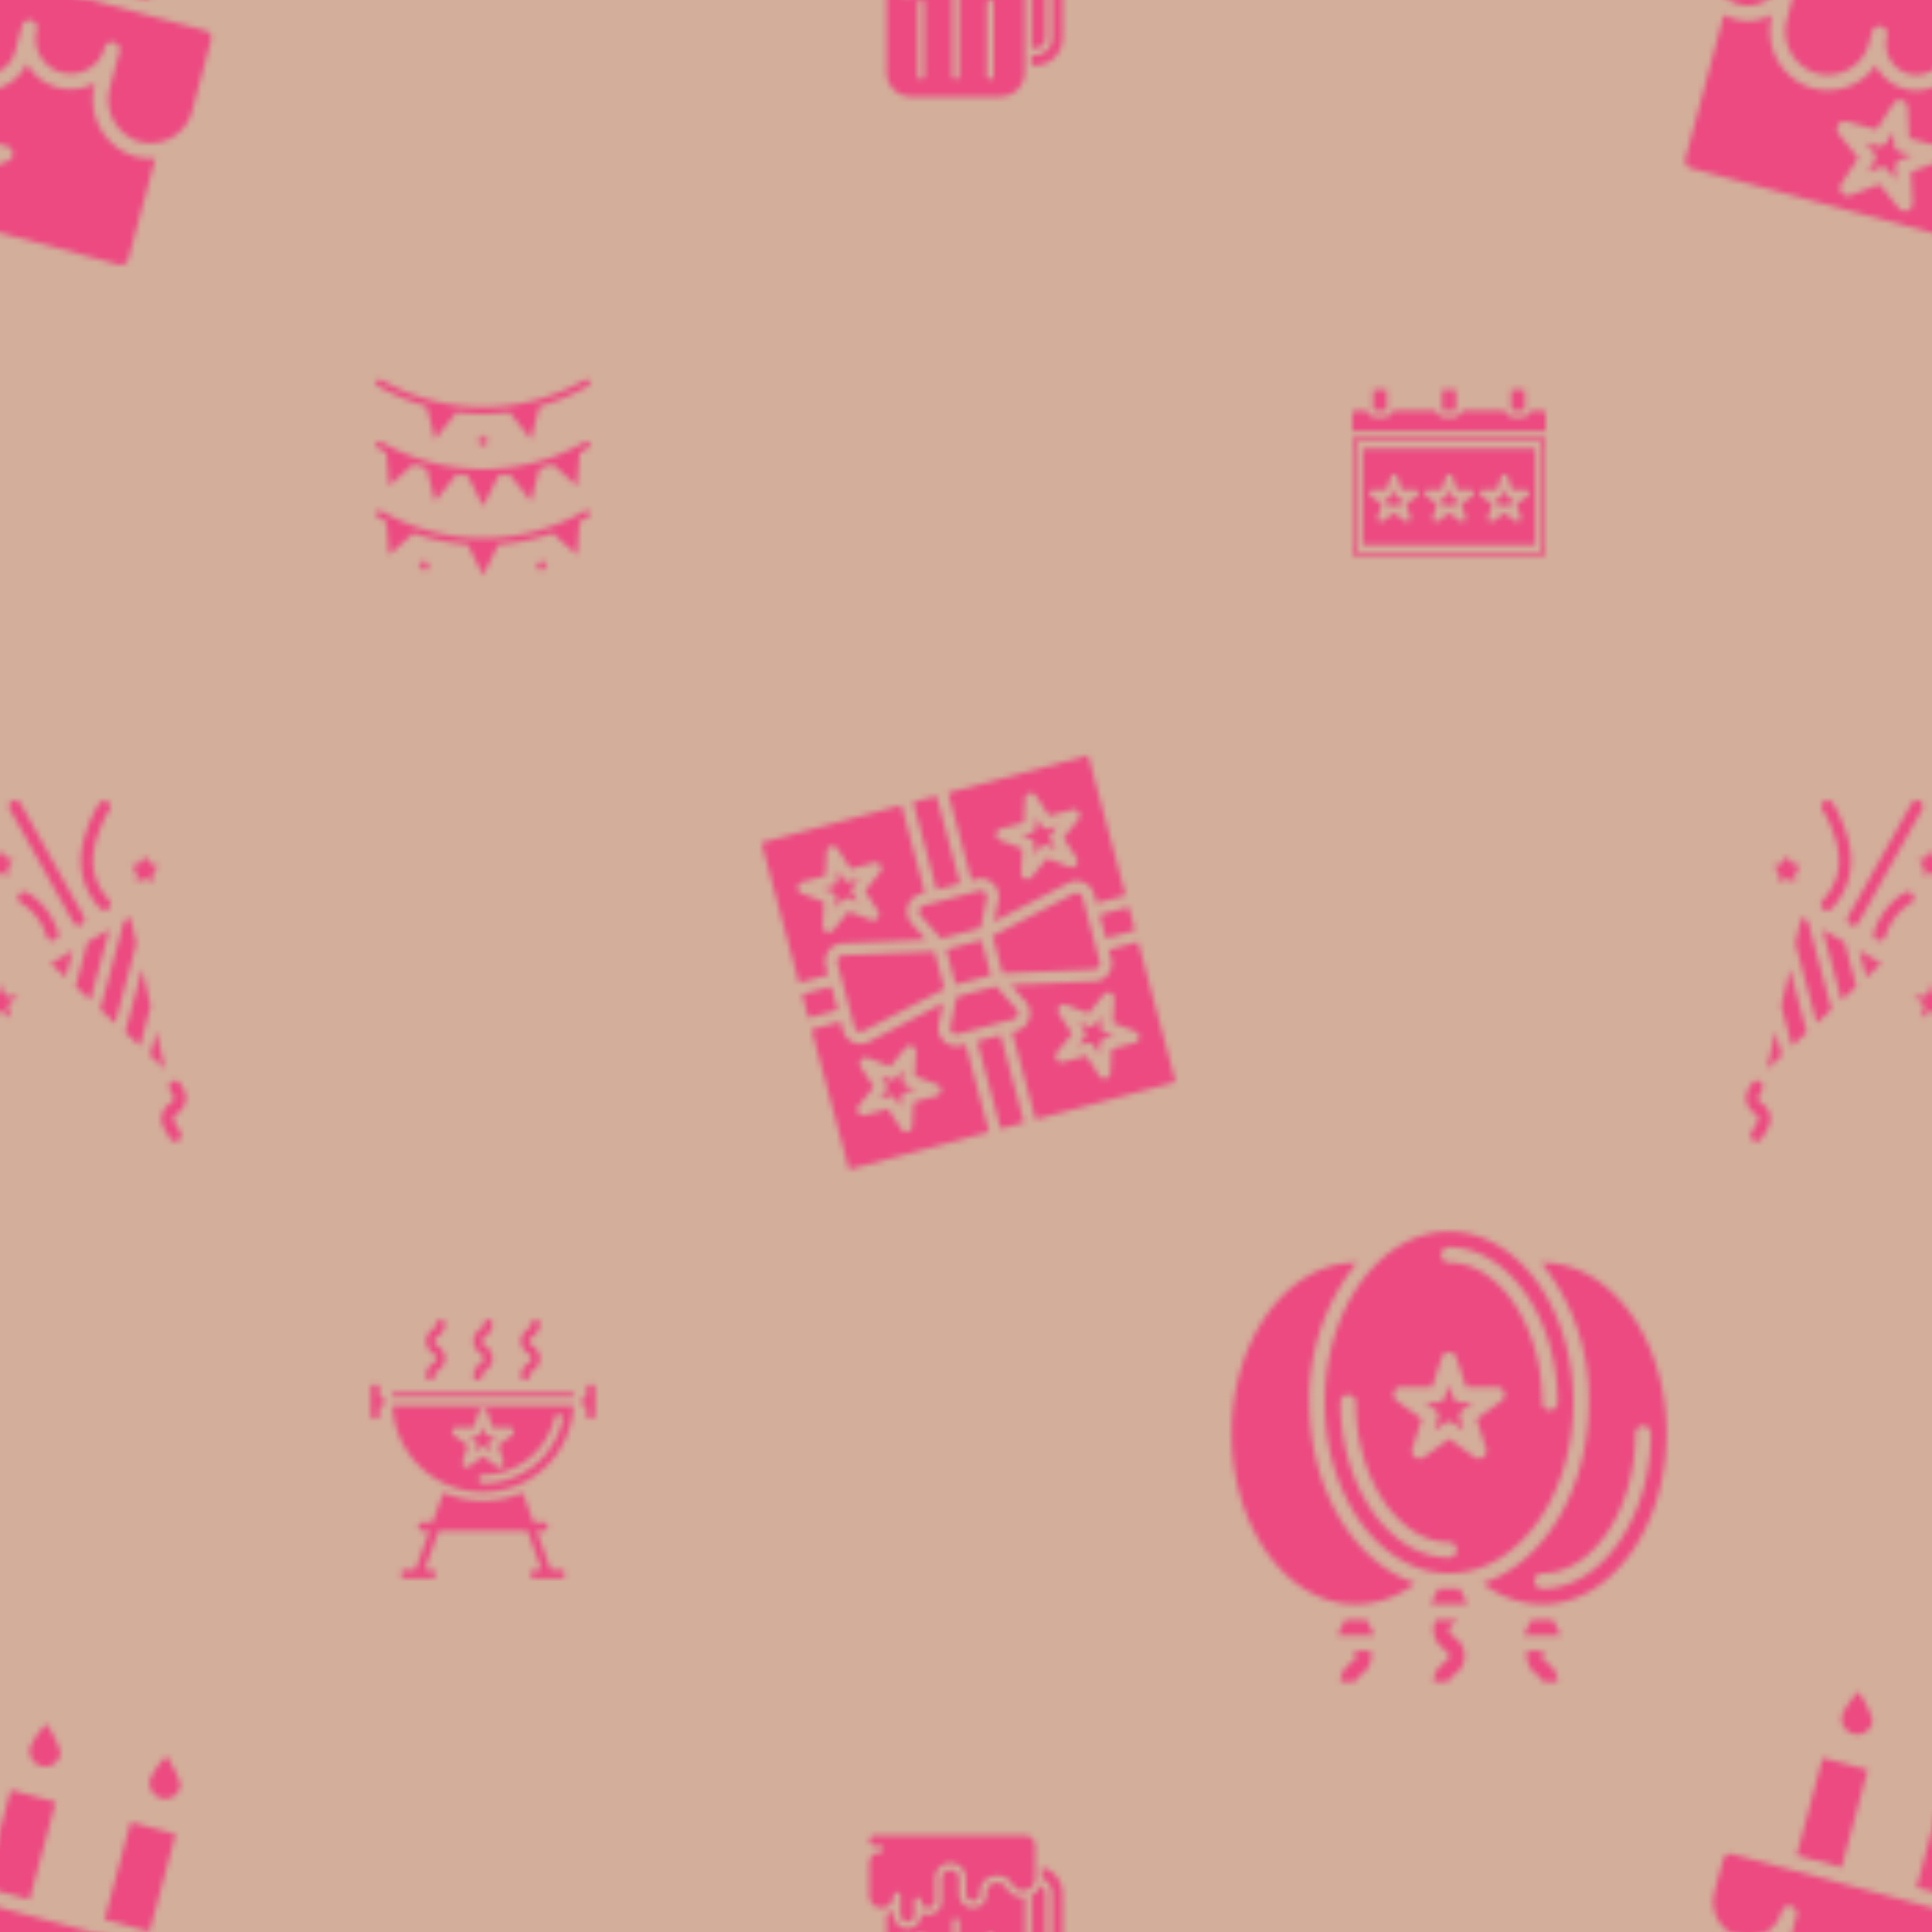 <svg xmlns="http://www.w3.org/2000/svg" xmlns:xlink="http://www.w3.org/1999/xlink" width="400" height="400" viewBox="0 0 350 350"><use xlink:href="#I" opacity="0" fill="#d3ae9a"/><defs><path d="M367.212 365.1l.016-.06a9.13 9.13 0 0 1-12.353-3.493 8.6 8.6 0 0 1-8.969 4.754 8.51 8.51 0 0 1-5.72-3.772l-.398-.7a10.57 10.57 0 0 1-11.4 4.169l-.315-.084a10.83 10.83 0 0 1-7.044-13.2l.014-.052-.226.12c-2.293 1.192-4.986 1.345-7.4.418-.385-.143-.758-.314-1.118-.512l-6.98 26.054c-.2.75.244 1.52.994 1.722l65.2 17.47c.75.2 1.52-.244 1.722-.994l4.895-18.267a10.39 10.39 0 0 1-3.87-.385 10.83 10.83 0 0 1-7.048-13.201zm-15.794 14.08l-5.22 2.004.293 5.583a1.41 1.41 0 0 1-.9 1.387c-.568.22-1.214.045-1.597-.428l-3.52-4.345-5.22 2.004c-.57.218-1.214.046-1.597-.428s-.418-1.14-.086-1.65l3.046-4.7-3.518-4.345c-.383-.473-.418-1.14-.086-1.65a1.41 1.41 0 0 1 1.544-.592l5.4 1.447 3.046-4.7c.333-.508.954-.746 1.54-.588a1.41 1.41 0 0 1 1.04 1.28l.296 5.584 5.4 1.447a1.4 1.4 0 0 1 1.04 1.285 1.41 1.41 0 0 1-.9 1.387zm-5.048-1.073l-2.207-.6c-.588-.158-1.008-.676-1.04-1.285l-.12-2.28-1.24 1.917c-.332.5-.955.75-1.543.592l-2.2-.592 1.437 1.775c.384.473.42 1.14.088 1.65l-1.24 1.917 2.132-.82c.57-.22 1.214-.046 1.597.428l1.437 1.775-.117-2.28c-.032-.6.332-1.168.9-1.386zm40.865-22.535l-73.35-19.654c-.75-.2-1.52.244-1.722.994l-1.55 5.786a6.8 6.8 0 0 0 1.816 6.659 5.58 5.58 0 0 0 1.96 1.216 6.27 6.27 0 0 0 5.14-.28 6.34 6.34 0 0 0 3.22-3.994c.2-.75.972-1.195 1.722-.994s1.195.972.994 1.722l-1.722 6.425a8 8 0 0 0 5.141 9.778 7.73 7.73 0 0 0 9.702-5.408l.546-2.037c.2-.75.972-1.195 1.722-.994s1.195.972.994 1.722a5.64 5.64 0 0 0 4.527 7.013c2.943.382 5.704-1.506 6.416-4.387l1.197-4.47c.2-.75.972-1.195 1.722-.994s1.195.972.994 1.722a6.33 6.33 0 0 0 4.475 7.75 6.33 6.33 0 0 0 7.75-4.475c.2-.75.972-1.195 1.722-.994s1.195.972.994 1.722l-1.722 6.425a8 8 0 0 0 5.141 9.778c2.004.595 4.163.357 6-.66s3.165-2.73 3.713-4.746l3.458-12.904c.2-.75-.244-1.52-.994-1.722zM330.2 318.454l8.15 2.184-4.732 17.658-8.15-2.184zm43.468 11.646l8.15 2.184-4.732 17.658-8.15-2.184zm-21.733-5.822l8.15 2.184-4.732 17.658-8.15-2.184zm5.53-4.342c1.5.402 3.043-.488 3.445-2 .2-.708-.917-3.186-2.46-5.65a14.41 14.41 0 0 0-2.973 4.195c-.402 1.5.488 3.043 2 3.445zm21.734 5.824c1.5.402 3.043-.488 3.445-2 .2-.708-.917-3.186-2.46-5.65a14.41 14.41 0 0 0-2.973 4.195c-.402 1.5.488 3.043 2 3.445zm-43.468-11.647c1.5.402 3.043-.488 3.445-2 .2-.708-.917-3.186-2.46-5.65a14.41 14.41 0 0 0-2.973 4.195c-.402 1.5.488 3.043 2 3.445z" id="A" fill="#ec4a81"/><path d="M199.194 165.74l5.282-1.415 1.132 4.226-5.282 1.415zm-27.434-22.1l4.246 15.847.803-.215c1.098-.297 2.272-.004 3.1.776s1.193 1.934.962 3.048l-.788 3.868 13.435-6.997c.88-.46 1.923-.497 2.833-.097s1.6 1.2 1.847 2.15l.427 1.595 5.282-1.415-6.794-25.356zm23.635 4.774l-2.736 3.38 2.368 3.647c.258.397.23.916-.067 1.284s-.8.503-1.242.333l-4.06-1.56-2.736 3.38c-.298.368-.8.503-1.242.333s-.725-.605-.7-1.078l.227-4.342-4.06-1.56c-.442-.17-.725-.605-.7-1.078s.352-.877.8-1l4.2-1.125.228-4.342c.026-.472.353-.873.8-.996a1.09 1.09 0 0 1 1.198.458l2.37 3.646 4.2-1.125c.458-.123.942.063 1.2.46s.23.916-.067 1.284zm-3.818 1.24l-1.717.46c-.458.123-.942-.063-1.2-.46l-.968-1.5-.1 1.774c-.025.473-.35.877-.8 1l-1.72.46 1.66.637c.442.17.725.605.7 1.078l-.1 1.774 1.118-1.38c.298-.368.8-.503 1.242-.333l1.66.637-.966-1.5c-.258-.397-.23-.916.067-1.284zm-14.2 11.732l-10.058 2.695a1.08 1.08 0 0 0-.77.745c-.1.36-.023.75.23 1.03l3.695 4.173 7.144-1.914 1.113-5.457c.08-.368-.04-.75-.315-1.007-.275-.266-.67-.366-1.04-.265zm-13.888 34.21l.1-1.774-1.118 1.38c-.298.368-.8.503-1.242.333l-1.654-.638.966 1.5c.258.397.23.916-.067 1.284l-1.12 1.38 1.717-.46c.458-.123.942.063 1.2.46l.966 1.5.1-1.774c.025-.475.354-.88.813-1l1.717-.46-1.66-.637c-.442-.17-.725-.605-.7-1.078zm13.54-6.942l4.226-1.132 4.246 15.847-4.226 1.132zm22.005-13.492c.197-.268.26-.6.174-.932l-3.12-11.642c-.085-.32-.312-.586-.616-.72a1.07 1.07 0 0 0-.939.034l-14.695 7.656 1.812 6.76 16.552-.714a1.06 1.06 0 0 0 .831-.442zm-33.613-29.824l4.226-1.132 4.246 15.847-4.226 1.132zm5.584 43.314c-.83-.777-1.2-1.93-.956-3.042l.788-3.867-13.434 7.002a3.3 3.3 0 0 1-.676.264c-1.747.464-3.54-.575-4.006-2.323l-.427-1.595-5.282 1.415 6.794 25.356 25.356-6.794-4.246-15.847-.803.215c-1.102.3-2.28.004-3.107-.783zm-.53 8.902c-.025.473-.35.877-.8 1l-4.2 1.125-.228 4.342c-.026.472-.353.873-.8.996a1.09 1.09 0 0 1-1.198-.458l-2.37-3.646-4.2 1.125c-.458.123-.942-.063-1.2-.46s-.23-.916.067-1.284l2.736-3.38-2.368-3.647c-.258-.397-.23-.916.067-1.284s.8-.503 1.242-.333l4.06 1.56 2.736-3.38c.298-.368.8-.503 1.242-.333s.725.605.7 1.078l-.227 4.342 4.06 1.56c.442.17.725.605.7 1.078zm3.072-10.232l10.058-2.695a1.08 1.08 0 0 0 .77-.745c.1-.36.023-.75-.23-1.03l-3.695-4.173-7.144 1.914-1.113 5.457a1.07 1.07 0 0 0 .314 1.012c.277.264.672.363 1.04.26zm-28.233-7.155l5.282-1.415 1.132 4.226-5.282 1.415zm54.097 5.803l.1-1.774-1.118 1.38c-.298.368-.8.503-1.242.333l-1.654-.638.966 1.5c.258.397.23.916-.067 1.284l-1.12 1.38 1.717-.46c.458-.123.942.063 1.2.46l.966 1.5.1-1.774c.025-.475.354-.88.813-1l1.717-.46-1.66-.637c-.442-.17-.725-.605-.7-1.078zm1.9-12.306a3.28 3.28 0 0 1-.322 2.486c-.432.753-1.147 1.303-1.985 1.53a3.32 3.32 0 0 1-.719.11l-15.134.65 2.62 2.96c.755.85 1.015 2.03.687 3.12a3.27 3.27 0 0 1-2.296 2.22l-.803.215 4.246 15.847 25.356-6.794-6.794-25.356-5.282 1.415zm5.075 14.266c-.025.473-.35.877-.8 1l-4.2 1.125-.228 4.342c-.026.472-.353.873-.8.996a1.09 1.09 0 0 1-1.198-.458l-2.37-3.647-4.2 1.125c-.458.123-.942-.063-1.2-.46s-.23-.916.067-1.284l2.736-3.38-2.368-3.647c-.258-.397-.23-.916.067-1.284s.8-.503 1.242-.333l4.06 1.56 2.736-3.38c.298-.368.8-.503 1.242-.333s.725.605.7 1.078l-.227 4.342 4.06 1.56c.442.17.725.605.7 1.078zm-34.953-15.897l6.34-1.698 1.698 6.34-6.34 1.698zm-21.84 3a3.3 3.3 0 0 1 .522-2.8c.59-.812 1.5-1.293 2.505-1.334l15.132-.658-2.62-2.96c-.752-.85-1-2.03-.682-3.117s1.196-1.927 2.293-2.22l.803-.215-4.246-15.847-25.356 6.794 6.794 25.356 5.282-1.415zm-5.075-14.266c.025-.473.352-.876.8-.998l4.2-1.125.228-4.342c.026-.472.353-.873.8-.996a1.09 1.09 0 0 1 1.198.458l2.37 3.646 4.2-1.125c.458-.123.942.063 1.2.46s.23.916-.067 1.284l-2.736 3.38 2.368 3.647c.258.397.23.916-.067 1.284s-.8.503-1.242.333l-4.06-1.56-2.736 3.38c-.298.368-.8.503-1.242.333s-.725-.605-.7-1.078l.227-4.342-4.06-1.56c-.442-.17-.725-.605-.7-1.078zm24.745 11.61l-16.552.716a1.13 1.13 0 0 0-.247.037 1.08 1.08 0 0 0-.585.404c-.197.268-.26.6-.174.932l3.12 11.642c.085.32.312.586.616.72s.648.12.94-.034l14.695-7.656zm-17.76-9.652l-.1 1.774 1.118-1.38c.298-.368.8-.503 1.242-.333l1.66.637-.966-1.5c-.258-.397-.23-.916.067-1.284l1.115-1.38-1.717.46c-.458.123-.942-.063-1.2-.46l-.968-1.5-.1 1.774c-.025.473-.35.877-.8 1l-1.72.46 1.66.637c.442.17.725.605.7 1.078z" id="B" fill="#ec4a81"/><path d="M87.5 270.313a16.43 16.43 0 0 0 16.388-15.625H71.112A16.43 16.43 0 0 0 87.5 270.313zm12.95-13.455a.78.78 0 0 1 1.304-.419.78.78 0 0 1 .218.765 14.95 14.95 0 0 1-14.473 11.545.781.781 0 1 1 0-1.562 13.38 13.38 0 0 0 12.95-10.33zm-18.502 2.276a.78.78 0 0 1 .743-.54h3.105l.96-2.953a.78.78 0 0 1 1.484 0l.962 2.953h3.105a.78.78 0 0 1 .459 1.413l-2.512 1.826.96 2.955a.78.78 0 0 1-1.202.873l-2.513-1.826-2.513 1.826a.78.78 0 0 1-1.202-.873l.96-2.955-2.512-1.826a.78.78 0 0 1-.284-.873zm19.615 25.24h-1.797l-2.555-7.03h1.227a.781.781 0 1 0 0-1.562H96.64l-1.96-5.398-1.46.562v-.007a17.9 17.9 0 0 1-11.434 0v.007a15.65 15.65 0 0 1-1.46-.562l-1.966 5.398h-1.797a.781.781 0 1 0 0 1.563H77.8l-2.555 7.03h-1.797a.782.782 0 1 0 0 1.563h4.688a.781.781 0 1 0 0-1.562h-1.23l2.557-7.03h16.094l2.558 7.03h-1.23a.781.781 0 1 0 0 1.563h4.688a.781.781 0 1 0 0-1.562zm5.467-33.595a.78.78 0 0 0-.781.781v1.563h-.727l-.078 1.563h.805v1.563a.782.782 0 1 0 1.563 0v-4.687a.78.78 0 0 0-.781-.781zm-37.553 2.345h-.727v-1.562a.781.781 0 1 0-1.562 0v4.688a.782.782 0 1 0 1.563 0v-1.562h.805zm16.93 8.65l-.4 1.208 1.027-.746a.78.78 0 0 1 .919 0l1.027.746-.4-1.208a.78.78 0 0 1 .284-.873l1.023-.746h-1.27a.78.78 0 0 1-.743-.54l-.392-1.207-.4 1.207a.78.78 0 0 1-.743.54h-1.27l1.027.746a.78.78 0 0 1 .284.873zm-15.312-9.43h32.813v.78H71.094zM87 247.055a2.69 2.69 0 0 0-1.218 2.164.782.782 0 1 0 1.563 0c0-.38.17-.558.657-.963a2.69 2.69 0 0 0 1.218-2.162c-.028-.877-.483-1.684-1.218-2.163-.487-.407-.657-.584-.657-.962s.17-.556.656-.96a2.69 2.69 0 0 0 1.22-2.165.781.781 0 1 0-1.562 0c0 .38-.17.556-.656.96a2.69 2.69 0 0 0-1.22 2.165 2.69 2.69 0 0 0 1.218 2.164c.487.405.657.58.657.963s-.17.555-.657.96zm8.593 0a2.69 2.69 0 0 0-1.218 2.164.782.782 0 1 0 1.563 0c0-.38.17-.558.657-.963a2.69 2.69 0 0 0 1.218-2.162c-.028-.877-.483-1.684-1.218-2.163-.487-.407-.657-.584-.657-.962s.17-.556.656-.96a2.69 2.69 0 0 0 1.22-2.165.781.781 0 1 0-1.562 0c0 .38-.17.556-.656.96a2.69 2.69 0 0 0-1.22 2.165 2.69 2.69 0 0 0 1.218 2.164c.487.405.657.58.657.963s-.17.555-.657.96zm-17.188 0a2.69 2.69 0 0 0-1.218 2.164.782.782 0 1 0 1.563 0c0-.38.17-.558.657-.963a2.69 2.69 0 0 0 1.218-2.162c-.028-.877-.483-1.684-1.218-2.163-.487-.407-.657-.584-.657-.962s.17-.556.656-.96a2.69 2.69 0 0 0 1.22-2.165.781.781 0 1 0-1.562 0c0 .38-.17.556-.656.96a2.69 2.69 0 0 0-1.22 2.165 2.69 2.69 0 0 0 1.218 2.164c.487.405.657.58.657.963s-.17.555-.657.96z" id="C" fill="#ec4a81"/><path d="M260.53 256.978l-.703 2.173 1.848-1.343a1.41 1.41 0 0 1 1.654 0l1.848 1.343-.703-2.173a1.42 1.42 0 0 1 .5-1.572l1.844-1.343h-2.285c-.6 0-1.15-.392-1.337-.972l-.706-2.173-.703 2.173c-.188.58-.728.972-1.337.972h-2.288l1.85 1.343c.493.358.7.993.5 1.572zM262.5 285c12.403 0 22.5-13.88 22.5-30.937s-10.097-30.937-22.5-30.937-22.5 13.88-22.5 30.938S250.097 285 262.5 285zm0-59.062c10.672 0 19.688 12.88 19.688 28.125 0 .777-.63 1.406-1.406 1.406s-1.406-.63-1.406-1.406c0-13.72-7.727-25.312-16.875-25.312-.777 0-1.406-.63-1.406-1.406s.63-1.406 1.406-1.406zm-9.993 26.284c.188-.58.728-.972 1.337-.972h5.6l1.728-5.317c.2-.577.728-.967 1.336-.967a1.42 1.42 0 0 1 1.336.967l1.73 5.317h5.6c.6 0 1.15.392 1.338.972s-.018 1.214-.5 1.572l-4.522 3.286 1.727 5.317c.188.58-.018 1.214-.5 1.572s-1.16.358-1.653 0l-4.522-3.286L258 263.97c-.493.358-1.16.358-1.653 0s-.7-.993-.5-1.572l1.727-5.317-4.522-3.286c-.493-.358-.7-.993-.5-1.572zm-8.288.435c.777 0 1.406.63 1.406 1.406 0 13.72 7.734 25.313 16.875 25.313.777 0 1.406.63 1.406 1.406s-.63 1.406-1.406 1.406c-10.672 0-19.687-12.88-19.687-28.125 0-.777.63-1.406 1.406-1.406zm19.18 43.916c-.675-.562-.9-.788-.9-1.266 0-.45.183-.66.9-1.266a8.4 8.4 0 0 0 .675-.605h-3.88a3.45 3.45 0 0 0-.506 1.87c.052 1.384.763 2.66 1.912 3.43.675.563.9.788.9 1.266s-.225.7-.9 1.252a4.33 4.33 0 0 0-1.913 3.43h2.813c0-.478.225-.703.9-1.266a4.02 4.02 0 0 0 0-6.848zm-18.3 2.5c.422.366.534.563.534.928 0 .478-.225.703-.9 1.266a4.3 4.3 0 0 0-1.912 3.43h2.813c0-.478.225-.703.9-1.266a4.3 4.3 0 0 0 1.912-3.43c.001-.313-.037-.625-.113-.928zm35.185 2.193c-.675-.562-.9-.788-.9-1.266 0-.366.113-.562.534-.928h-3.22a3.22 3.22 0 0 0-.127.928 4.3 4.3 0 0 0 1.913 3.43c.675.563.9.788.9 1.266h2.813a4.3 4.3 0 0 0-1.912-3.43zm-19.715-13.443l-1.406 2.813h6.694l-1.406-2.812h-3.88zm-16.876 5.625l-1.406 2.813h6.694l-1.406-2.812h-3.88zm33.75 0l-1.406 2.813h6.694l-1.406-2.812h-3.88zm-40.246-39.375a39.33 39.33 0 0 1 8.592-25.312h-.155c-12.403 0-22.5 13.88-22.5 30.938s10.097 30.938 22.5 30.938a17.78 17.78 0 0 0 10.772-3.81c-11.025-3.656-19.2-16.945-19.2-32.752zm42.187-25.313h-.155a39.33 39.33 0 0 1 8.592 25.313c0 15.806-8.184 29.095-19.2 32.752 3.073 2.422 6.86 3.762 10.772 3.8 12.403 0 22.5-13.88 22.5-30.937s-10.097-30.937-22.5-30.937zm0 59.063c-.777 0-1.406-.63-1.406-1.406s.63-1.406 1.406-1.406c9.148 0 16.875-11.592 16.875-25.312 0-.777.63-1.406 1.406-1.406s1.406.63 1.406 1.406c0 15.245-9.015 28.125-19.687 28.125z" id="D" fill="#ec4a81"/><path d="M184.906 343.726a3.45 3.45 0 0 1-2.57-1.687c-.327-.62-.983-.998-1.684-.967l-.3.02a1.75 1.75 0 0 0-1.613 1.733v.3a2.48 2.48 0 0 1-.772 1.809c-.498.475-1.17.725-1.857.7a2.56 2.56 0 0 1-2.37-2.6v-2.712a1.53 1.53 0 0 0-.457-1.098 1.58 1.58 0 0 0-2.216.004 1.52 1.52 0 0 0-.452 1.094v3.962a2.56 2.56 0 0 1-2.365 2.6 2.52 2.52 0 0 1-1.385-.332v.332a2.5 2.5 0 0 1-2.508 2.5h-.12a2.56 2.56 0 0 1-2.37-2.6v-.683c-.367.302-.792.524-1.25.65v16.38A4.38 4.38 0 0 0 165 367.5h16.25a4.38 4.38 0 0 0 4.375-4.375v-19.393c-.24.024-.48.022-.72-.006zM167.5 363.75c0 .345-.28.625-.625.625s-.625-.28-.625-.625v-13.125c0-.345.28-.625.625-.625s.625.28.625.625zm6.25 0c0 .345-.28.625-.625.625s-.625-.28-.625-.625v-15.625c0-.345.28-.625.625-.625s.625.28.625.625zm6.25 0c0 .345-.28.625-.625.625s-.625-.28-.625-.625v-13.125c0-.345.28-.625.625-.625s.625.28.625.625zm7.5-29.375c0-1.036-.84-1.875-1.875-1.875h-27.187a.94.94 0 0 0-.933 1.027 1.02 1.02 0 0 0 1.041.848h.83c.345 0 .625.28.625.625s-.28.625-.625.625c-1.036 0-1.875.84-1.875 1.875v5.938a2.19 2.19 0 0 0 2.188 2.188 1.81 1.81 0 0 0 .233-.014.7.7 0 0 1 .08-.005c1.08-.15 1.882-1.078 1.875-2.17 0-.345.28-.625.625-.625s.625.28.625.625v3.337c-.016.7.5 1.278 1.188 1.35a1.28 1.28 0 0 0 .929-.346 1.24 1.24 0 0 0 .383-.904v-2.5c0-.345.28-.625.625-.625s.625.28.625.625a1.24 1.24 0 0 0 .386.904 1.26 1.26 0 0 0 .938.346c.683-.077 1.194-.663 1.177-1.35v-3.962c-.002-.735.287-1.44.804-1.964.8-.815 2.012-1.066 3.07-.636s1.75 1.458 1.75 2.6v2.712c-.016.7.5 1.278 1.188 1.35a1.28 1.28 0 0 0 .929-.346 1.24 1.24 0 0 0 .383-.904v-.3a3 3 0 0 1 2.774-2.981l.3-.02a3.06 3.06 0 0 1 2.855 1.587 2.19 2.19 0 0 0 4.063-.796c.014-.104.018-6.24.018-6.24zm1.25 3.915v1.972c1.14.495 1.877 1.62 1.875 2.863v13.75A3.13 3.13 0 0 1 187.5 360h-.625v1.875h.625c2.76-.003 4.997-2.24 5-5v-13.75a4.98 4.98 0 0 0-3.75-4.836zm-1.875 20.46h.625c1.036 0 1.875-.84 1.875-1.875v-13.75c.001-.637-.322-1.23-.858-1.574a3.4 3.4 0 0 1-1.642 1.824z" id="E" fill="#ec4a81"/><path d="M88.7 79.537h-.464c-.27 0-.5-.174-.594-.432l-.143-.44-.143.44c-.084.258-.324.432-.594.432H86.3l.375.273c.22.16.3.44.228.7l-.144.44.375-.273c.22-.16.516-.16.735 0l.375.273-.144-.44c-.084-.258.008-.54.228-.7zm-11.682 22.068l-.143-.437-.143.437c-.084.258-.324.432-.594.432h-.464l.375.272c.22.16.3.44.228.7l-.144.44.375-.273c.22-.16.516-.16.735 0l.375.273-.144-.44c-.084-.258.008-.54.228-.7l.375-.272h-.464c-.27 0-.5-.174-.594-.432zm21.25 0l-.143-.437-.143.437c-.084.258-.324.432-.594.432h-.464l.375.272c.22.16.3.44.228.7l-.144.44.375-.273c.22-.16.516-.16.735 0l.375.273-.144-.44c-.084-.258.008-.54.228-.7l.375-.272h-.464c-.27 0-.5-.174-.594-.432zm7.67-21.522A37.11 37.11 0 0 1 87.5 85a37.12 37.12 0 0 1-18.437-4.917c-.3-.173-.682-.07-.854.23s-.07.682.23.854l1.574.853.475 5.986 4.413-3.894-.223-.082 2.584.82 1.55 5.963 3.88-4.87-.047-.007q1.007.13 2.062.207l2.8 5.58 2.793-5.58a38.09 38.09 0 0 0 2.071-.211l-.062.01 3.886 4.87 1.55-5.963-.062.016q1.333-.367 2.72-.86l-.288.106 4.406 3.894.48-5.987-.506.25a36.95 36.95 0 0 0 2.074-1.1c.194-.112.313-.318.313-.542s-.12-.43-.313-.542-.432-.112-.626 0zm-32.543 3.465l.295.116zm-1.16-.48l.16.068zm6.097 2.063l.282.07-.282-.073zm2.736.57l.24.043-.24-.044zm-1.447-.276l.328.07-.328-.072zm6.43.797a38.26 38.26 0 0 0 1.452.029l-1.452-.03zm2.676.006l.222-.008zm4.828-.463l.044-.007zm2.74-.543l.085-.02zM68.438 69.917a38.6 38.6 0 0 0 8.849 3.688l-.024-.004 1.55 5.963 3.88-4.87-.047-.007c1.6.208 3.23.312 4.854.313s3.25-.107 4.864-.316l-.062.01 3.886 4.87 1.55-5.963-.062.016a38.02 38.02 0 0 0 8.887-3.699c.194-.112.313-.318.313-.542s-.12-.43-.313-.542-.432-.112-.626 0A37.11 37.11 0 0 1 87.5 73.75a37.12 37.12 0 0 1-18.437-4.917c-.3-.173-.682-.07-.854.23s-.07.682.23.854zm25.114 4.597l.044-.007zm2.74-.543l.085-.02zm-17.96-.093l.282.07-.28-.07zm2.736.57l.24.043-.24-.043zm-1.447-.276l.328.07-.327-.07zm26.317 18.41A37.11 37.11 0 0 1 87.5 97.5a37.12 37.12 0 0 1-18.437-4.917c-.194-.112-.432-.112-.626 0s-.313.318-.313.542.12.43.313.542l1.574.853.475 5.986 4.413-3.894-.223-.082a38.18 38.18 0 0 0 10.031 2.114l2.794 5.58 2.793-5.58a38.56 38.56 0 0 0 10.101-2.139l-.288.106 4.406 3.894.48-5.987-.506.25 2.074-1.1c.3-.173.402-.555.23-.854s-.555-.402-.854-.23zm-32.543 3.465l.295.116zm-1.16-.48l.16.068zm13.813 3.154a38.26 38.26 0 0 0 1.452.029 34.71 34.71 0 0 1-1.45-.03zm2.676.006l.223-.008z" id="F" fill="#ec4a81"/><path d="M264.424 90h-1.016c-.27 0-.5-.174-.594-.432l-.314-.966-.312.966c-.084.258-.324.432-.594.432h-1.017l.82.597c.22.16.3.44.228.698l-.312.966.82-.597c.22-.16.516-.16.735 0l.82.597-.312-.966c-.083-.257.01-.54.228-.698zm10 0h-1.016c-.27 0-.5-.174-.594-.432l-.314-.966-.312.966c-.084.258-.324.432-.594.432h-1.017l.82.597c.22.16.3.44.228.698l-.312.966.82-.597c.22-.16.516-.16.735 0l.82.597-.312-.966c-.083-.257.01-.54.228-.698zM261.25 70.625h2.5v3.75h-2.5zM254.424 90h-1.016c-.27 0-.5-.174-.594-.432l-.314-.966-.312.966c-.084.258-.324.432-.594.432h-1.017l.82.597c.22.16.3.44.227.698l-.312.966.82-.597c.22-.16.516-.16.735 0l.82.597-.312-.966a.63.63 0 0 1 .227-.698zm23.7-8.75h-31.25v17.5h31.25zm-21.4 8.63l-2 1.46.768 2.364c.083.257-.01.54-.228.698s-.515.16-.734 0l-2-1.46-2 1.46a.62.62 0 0 1-.734 0c-.22-.16-.3-.44-.228-.698l.768-2.364-2-1.46c-.22-.16-.3-.44-.227-.7a.62.62 0 0 1 .595-.432h2.484l.768-2.362c.084-.256.324-.43.594-.43s.5.173.594.43l.77 2.362h2.484c.27 0 .5.174.595.432s-.008.54-.227.7zm10 0l-2 1.46.768 2.364c.083.257-.01.54-.228.698s-.515.16-.734 0l-2-1.46-2 1.46a.62.62 0 0 1-.734 0c-.22-.16-.3-.44-.228-.698l.768-2.364-2-1.46c-.22-.16-.3-.44-.227-.7a.62.62 0 0 1 .595-.432h2.484l.768-2.362c.084-.256.324-.43.594-.43s.5.173.594.43l.77 2.362h2.484c.27 0 .5.174.595.432s-.008.54-.227.7zm10 0l-2 1.46.768 2.364c.083.257-.01.54-.228.698s-.515.16-.734 0l-2-1.46-2 1.46a.62.62 0 0 1-.734 0c-.22-.16-.3-.44-.228-.698l.768-2.364-2-1.46c-.22-.16-.3-.44-.227-.7a.62.62 0 0 1 .595-.432h2.484l.768-2.362c.084-.256.324-.43.594-.43s.5.173.594.43l.77 2.362h2.484c.27 0 .5.174.595.432s-.008.54-.227.7zM245 100.625h35v-21.25h-35zm.625-20c0-.345.28-.625.625-.625h32.5c.345 0 .625.28.625.625v18.75c0 .345-.28.625-.625.625h-32.5c-.345 0-.625-.28-.625-.625zm33.75-6.25h-2c-.264.746-.968 1.247-1.76 1.25h-1.25c-.792-.003-1.496-.504-1.76-1.25h-7.73c-.264.746-.968 1.247-1.76 1.25h-1.25c-.792-.003-1.496-.504-1.76-1.25h-7.722a1.88 1.88 0 0 1-1.768 1.25h-1.25a1.88 1.88 0 0 1-1.768-1.25h-1.982c-.345 0-.625.28-.625.625v3.125h35V75c0-.345-.28-.625-.625-.625zm-30.625-3.75h2.5v3.75h-2.5zm25 0h2.5v3.75h-2.5z" id="G" fill="#ec4a81"/><path d="M322.7 182.277l1.935 7.225 2.678-2.475-3.083-11.505-1.53 6.755zm15.4-5.237l2.712-2.508-4.004-2.313 1.292 4.82zm-7.922-8.648l3.43 12.803 2.678-2.475-2.156-8.047-3.952-2.282zm-3.843-2.22l-1.08 4.767 3.86 14.408 2.678-2.475-4.295-16.028-1.163-.672zm-6.23 27.507l2.703-2.5-1.158-4.32-1.544 6.82zm53.52-27.507l-1.163.672-4.295 16.028 2.678 2.475 3.86-14.408-1.08-4.767zM361.88 177.04l1.292-4.82-4.004 2.313 2.713 2.508zm16.45 9.818l-1.158 4.32 2.703 2.5-1.544-6.82zm-12.48-16.185l-2.156 8.047 2.678 2.475 3.43-12.803-3.952 2.282zm9.912 4.85l-3.083 11.505 2.678 2.475 1.935-7.225-1.53-6.755zm-56.68 24.34c-.523-.302-.702-.97-.4-1.494l.547-.947c.297-.523.117-1.187-.404-1.488s-1.186-.125-1.5.394l-.547.947a3.28 3.28 0 0 0 1.203 4.484c.522.302.7.97.4 1.492l-1.094 1.894c-.198.34-.2.758-.005 1.098s.558.55.95.55a1.09 1.09 0 0 0 .948-.553l1.094-1.893a3.28 3.28 0 0 0-1.203-4.484zm62.93 1.895a3.28 3.28 0 0 0 1.203-4.484l-.547-.947a1.1 1.1 0 0 0-1.5-.394c-.53.3-.7.965-.404 1.488l.547.948c.3.523.122 1.2-.4 1.493a3.28 3.28 0 0 0-1.203 4.484l1.094 1.894c.194.34.556.552.948.553s.755-.2.95-.55.194-.76-.005-1.098l-1.094-1.894c-.302-.523-.123-1.192.4-1.494zm-28.645-21.288H351.6c-.474 0-.894-.305-1.04-.756l-.55-1.7-.547 1.7c-.146.45-.566.756-1.04.756h-1.78l1.437 1.045c.384.278.544.772.398 1.223l-.547 1.7 1.437-1.045a1.09 1.09 0 0 1 1.286 0l1.437 1.045-.547-1.7c-.146-.45.015-.945.398-1.223zm-4.83-23.438l-.05 1.607 1.512-.545 1.5.544-.047-1.606.98-1.27-1.54-.45-.902-1.32-.903 1.32-1.54.45.98 1.27zm-26.3 2.7l1.512-.545 1.5.544-.047-1.606.98-1.27-1.54-.45-.902-1.32-.903 1.32-1.54.45.98 1.27-.05 1.607zm52.5 0l1.512-.545 1.5.544-.047-1.606.98-1.27-1.54-.45-.902-1.32-.903 1.32-1.54.45.98 1.27-.05 1.607zm-26.938-14.6c-.527-.295-1.193-.108-1.5.42l-11.484 20.48c-.202.34-.203.765-.003 1.108s.57.55.966.542.758-.23.944-.58l11.484-20.477a1.1 1.1 0 0 0 .1-.832c-.078-.28-.265-.517-.52-.658zm-1.235 16.96c-.32-.504-.98-.668-1.497-.372a11.87 11.87 0 0 0-2.614 2.089 11.63 11.63 0 0 0-.766.908c-.01.01-.032.022-.044.044a13.4 13.4 0 0 0-2.175 4.21c-.086.276-.06.575.075.83s.37.448.646.536a1.14 1.14 0 0 0 .328.055c.483.001.9-.314 1.05-.777a10.98 10.98 0 0 1 1.816-3.522 9.07 9.07 0 0 1 .667-.787 9.93 9.93 0 0 1 2.133-1.717 1.08 1.08 0 0 0 .503-.667 1.15 1.15 0 0 0-.123-.831zm-16.322.993a1.09 1.09 0 0 0 .536 1.858 1.09 1.09 0 0 0 1.066-.373 13.18 13.18 0 0 0 2.978-5.16c1.27-4.2-.142-7.96-.93-10.062a20.7 20.7 0 0 0-1.846-3.733 1.09 1.09 0 0 0-.985-.607c-.418.003-.797.24-.98.616a1.09 1.09 0 0 0 .122 1.15 18.85 18.85 0 0 1 1.68 3.418c.714 1.907 1.9 5.1.855 8.584a10.91 10.91 0 0 1-2.496 4.3zm34.51 4.43c.527-.295.714-.962.42-1.5L353.7 145.55c-.186-.35-.547-.572-.944-.58s-.766.2-.966.542a1.09 1.09 0 0 0 .003 1.108l11.484 20.477c.295.527.962.714 1.5.42zm-4.944 2.822c.57-.18.893-.783.722-1.356v-.01a13.36 13.36 0 0 0-2.986-5.162l-.83-.798a11.57 11.57 0 0 0-1.783-1.291 1.12 1.12 0 0 0-1.498.372c-.308.523-.137 1.197.383 1.5a9.8 9.8 0 0 1 1.454 1.05l.678.656a11.02 11.02 0 0 1 2.484 4.309c.14.462.567.778 1.05.777.1-.002.22-.02.327-.055zm8.346-5.768c.412.433 1.096.455 1.535.05s.47-1.1.07-1.534a11.2 11.2 0 0 1-2.5-4.3c-1.055-3.483.14-6.672.886-8.664a18.5 18.5 0 0 1 1.649-3.338 1.09 1.09 0 0 0 .064-1.11 1.1 1.1 0 0 0-.943-.592 1.09 1.09 0 0 0-.973.54 20.89 20.89 0 0 0-1.877 3.814c-.758 2.025-2.17 5.797-.9 9.985.586 1.925 1.605 3.7 2.978 5.16z" id="H" fill="#ec4a81"/><path id="I" d="M0 0h350v350H0z"/></defs><pattern id="J" width="350" height="350" patternUnits="userSpaceOnUse"><use xlink:href="#A" x="-350" y="-350"/><use xlink:href="#A" y="-350"/><use xlink:href="#A" x="350" y="-350"/><use xlink:href="#A" x="-350"/><use xlink:href="#A"/><use xlink:href="#A" x="350"/><use xlink:href="#A" x="-350" y="350"/><use xlink:href="#A" y="350"/><use xlink:href="#A" x="350" y="350"/></pattern><use xlink:href="#I" fill="url(#J)"/><pattern id="K" width="350" height="350" patternUnits="userSpaceOnUse"><use xlink:href="#B" x="-350" y="-350"/><use xlink:href="#B" y="-350"/><use xlink:href="#B" x="350" y="-350"/><use xlink:href="#B" x="-350"/><use xlink:href="#B"/><use xlink:href="#B" x="350"/><use xlink:href="#B" x="-350" y="350"/><use xlink:href="#B" y="350"/><use xlink:href="#B" x="350" y="350"/></pattern><use xlink:href="#I" fill="url(#K)"/><pattern id="L" width="350" height="350" patternUnits="userSpaceOnUse"><use xlink:href="#C" x="-350" y="-350"/><use xlink:href="#C" y="-350"/><use xlink:href="#C" x="350" y="-350"/><use xlink:href="#C" x="-350"/><use xlink:href="#C"/><use xlink:href="#C" x="350"/><use xlink:href="#C" x="-350" y="350"/><use xlink:href="#C" y="350"/><use xlink:href="#C" x="350" y="350"/></pattern><use xlink:href="#I" fill="url(#L)"/><pattern id="M" width="350" height="350" patternUnits="userSpaceOnUse"><use xlink:href="#D" x="-350" y="-350"/><use xlink:href="#D" y="-350"/><use xlink:href="#D" x="350" y="-350"/><use xlink:href="#D" x="-350"/><use xlink:href="#D"/><use xlink:href="#D" x="350"/><use xlink:href="#D" x="-350" y="350"/><use xlink:href="#D" y="350"/><use xlink:href="#D" x="350" y="350"/></pattern><use xlink:href="#I" fill="url(#M)"/><pattern id="N" width="350" height="350" patternUnits="userSpaceOnUse"><use xlink:href="#E" x="-350" y="-350"/><use xlink:href="#E" y="-350"/><use xlink:href="#E" x="350" y="-350"/><use xlink:href="#E" x="-350"/><use xlink:href="#E"/><use xlink:href="#E" x="350"/><use xlink:href="#E" x="-350" y="350"/><use xlink:href="#E" y="350"/><use xlink:href="#E" x="350" y="350"/></pattern><use xlink:href="#I" fill="url(#N)"/><pattern id="O" width="350" height="350" patternUnits="userSpaceOnUse"><use xlink:href="#F" x="-350" y="-350"/><use xlink:href="#F" y="-350"/><use xlink:href="#F" x="350" y="-350"/><use xlink:href="#F" x="-350"/><use xlink:href="#F"/><use xlink:href="#F" x="350"/><use xlink:href="#F" x="-350" y="350"/><use xlink:href="#F" y="350"/><use xlink:href="#F" x="350" y="350"/></pattern><use xlink:href="#I" fill="url(#O)"/><pattern id="P" width="350" height="350" patternUnits="userSpaceOnUse"><use xlink:href="#G" x="-350" y="-350"/><use xlink:href="#G" y="-350"/><use xlink:href="#G" x="350" y="-350"/><use xlink:href="#G" x="-350"/><use xlink:href="#G"/><use xlink:href="#G" x="350"/><use xlink:href="#G" x="-350" y="350"/><use xlink:href="#G" y="350"/><use xlink:href="#G" x="350" y="350"/></pattern><use xlink:href="#I" fill="url(#P)"/><pattern id="Q" width="350" height="350" patternUnits="userSpaceOnUse"><use xlink:href="#H" x="-350" y="-350"/><use xlink:href="#H" y="-350"/><use xlink:href="#H" x="350" y="-350"/><use xlink:href="#H" x="-350"/><use xlink:href="#H"/><use xlink:href="#H" x="350"/><use xlink:href="#H" x="-350" y="350"/><use xlink:href="#H" y="350"/><use xlink:href="#H" x="350" y="350"/></pattern><use xlink:href="#I" fill="url(#Q)"/></svg>
